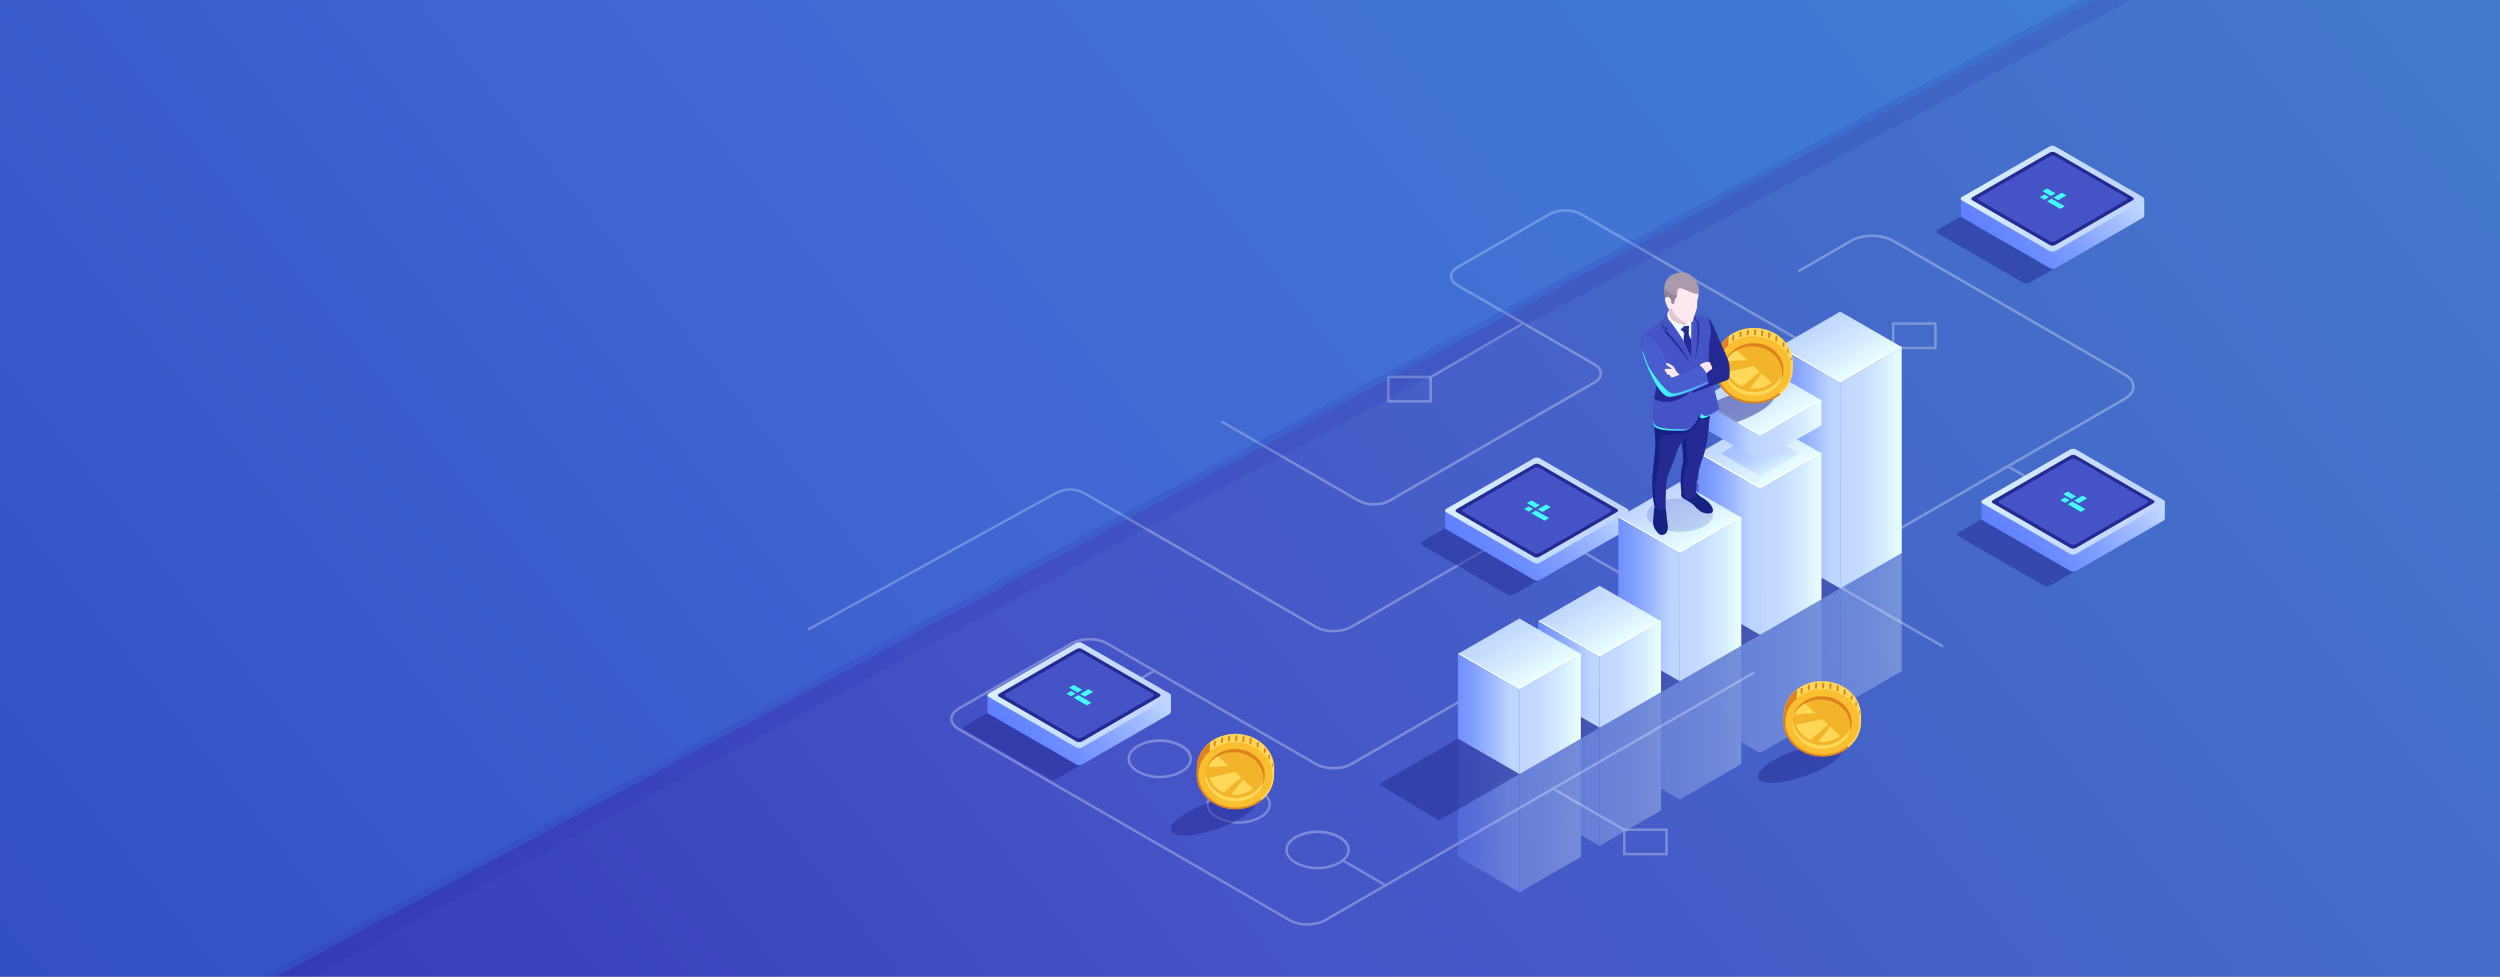 <?xml version="1.0" encoding="utf-8"?>
<!-- Generator: Adobe Illustrator 21.0.0, SVG Export Plug-In . SVG Version: 6.00 Build 0)  -->
<svg version="1.1" id="Слой_1" xmlns="http://www.w3.org/2000/svg" xmlns:xlink="http://www.w3.org/1999/xlink" x="0px" y="0px"
	 viewBox="0 0 1920 750" style="enable-background:new 0 0 1920 750;" xml:space="preserve">
<rect x="0" y="0" width="1920" height="750" fill="#333333" stroke="none"/>
<style type="text/css">
	.st0{clip-path:url(#SVGID_2_);}
	.st1{fill:url(#SVGID_3_);}
	.st2{opacity:0.3;}
	.st3{fill:#FFFFFF;}
	.st4{opacity:0.2;fill:#33ADFF;}
	.st5{opacity:0.13;fill:url(#SVGID_4_);}
	.st6{opacity:0.5;fill:#242993;}
	.st7{fill:url(#SVGID_5_);}
	.st8{fill:url(#SVGID_6_);}
	.st9{fill:#242993;}
	.st10{fill:#4553C7;}
	.st11{fill:#42FFFF;}
	.st12{fill:url(#SVGID_7_);}
	.st13{fill:url(#SVGID_8_);}
	.st14{fill:url(#SVGID_9_);}
	.st15{fill:url(#SVGID_10_);}
	.st16{fill:url(#SVGID_11_);}
	.st17{fill:url(#SVGID_12_);}
	.st18{fill:url(#SVGID_13_);}
	.st19{fill:url(#SVGID_14_);}
	.st20{fill:url(#SVGID_15_);}
	.st21{fill:url(#SVGID_16_);}
	.st22{fill:url(#SVGID_17_);}
	.st23{fill:url(#SVGID_18_);}
	.st24{fill:url(#SVGID_19_);}
	.st25{fill:url(#SVGID_20_);}
	.st26{fill:url(#SVGID_21_);}
	.st27{fill:url(#SVGID_22_);}
	.st28{fill:url(#SVGID_23_);}
	.st29{fill:url(#SVGID_24_);}
	.st30{fill:url(#SVGID_25_);}
	.st31{fill:url(#SVGID_26_);}
	.st32{fill:url(#SVGID_27_);}
	.st33{fill:url(#SVGID_28_);}
	.st34{fill:url(#SVGID_29_);}
	.st35{fill:url(#SVGID_30_);}
	.st36{fill:url(#SVGID_31_);}
	.st37{opacity:0.3;fill:url(#SVGID_32_);}
	.st38{fill:url(#SVGID_33_);}
	.st39{fill:url(#SVGID_34_);}
	.st40{fill:url(#SVGID_35_);}
	.st41{fill:url(#SVGID_36_);}
	.st42{fill:url(#SVGID_37_);}
	.st43{fill:url(#SVGID_38_);}
	.st44{opacity:0.2;fill:#3045BC;}
	.st45{fill:url(#SVGID_39_);}
	.st46{fill:url(#SVGID_40_);}
	.st47{fill:url(#SVGID_41_);}
	.st48{fill:url(#SVGID_42_);}
	.st49{fill:url(#SVGID_43_);}
	.st50{fill:url(#SVGID_44_);}
	.st51{fill:url(#SVGID_45_);}
	.st52{fill:url(#SVGID_46_);}
	.st53{fill:#DD821F;}
	.st54{fill:#FFD85A;}
	.st55{fill:#F9BF30;}
	.st56{fill:#F2B42A;}
	.st57{fill:#162184;}
	.st58{fill:url(#SVGID_47_);}
	.st59{fill:url(#SVGID_48_);}
	.st60{fill:#F0FFFF;}
	.st61{fill:#FCE8EE;}
	.st62{fill:#485DCE;}
	.st63{fill:#AA9AAC;}
	.st64{fill:#C4E3FF;}
	.st65{fill:#E2C8CF;}
	.st66{fill:url(#SVGID_49_);}
	.st67{fill:#938496;}
</style>
<g>
	<defs>
		<rect id="SVGID_1_" x="-15.5" y="-18.5" width="1952" height="790.5"/>
	</defs>
	<clipPath id="SVGID_2_">
		<use xlink:href="#SVGID_1_"  style="overflow:visible;"/>
	</clipPath>
	<g class="st0">
		<linearGradient id="SVGID_3_" gradientUnits="userSpaceOnUse" x1="1941.67" y1="-273.923" x2="-387.96" y2="1594.179">
			<stop  offset="0" style="stop-color:#4482CC"/>
			<stop  offset="3.720858e-02" style="stop-color:#447ECC"/>
			<stop  offset="0.468" style="stop-color:#4553C7"/>
			<stop  offset="0.596" style="stop-color:#3B44BC"/>
			<stop  offset="0.844" style="stop-color:#2B2DAB"/>
			<stop  offset="1" style="stop-color:#2525A5"/>
		</linearGradient>
		<rect x="-54.5" y="-172.3" class="st1" width="2282.4" height="1168"/>
		<g class="st2">
			<path class="st3" d="M1491.7,497.2c-0.2,0-0.3,0-0.5-0.1L1300,386.7c-3.5-2-5.4-4.8-5.4-7.8c0-3,1.9-5.8,5.4-7.8l124.5-71.9
				c2.9-1.7,4.5-3.8,4.5-6.1c0-2.3-1.6-4.4-4.5-6.1l-210.9-121.7c-6.4-3.7-16.7-3.7-23,0l-70.7,40.8c-2.9,1.7-4.5,3.8-4.5,6.1
				c0,2.3,1.6,4.4,4.5,6.1L1225,279c3.5,2,5.4,4.8,5.4,7.8c0,3-1.9,5.8-5.4,7.8l-157.2,90.7c-6.9,4-18.1,4-25,0l-104.4-60.3
				c-0.5-0.3-0.6-0.9-0.4-1.3c0.3-0.5,0.9-0.6,1.3-0.4l104.4,60.3c6.4,3.7,16.7,3.7,23,0l157.2-90.7c2.9-1.7,4.5-3.8,4.5-6.1
				c0-2.3-1.6-4.4-4.5-6.1L1118.9,220c-3.5-2-5.4-4.8-5.4-7.8c0-3,1.9-5.8,5.4-7.8l70.7-40.8c6.9-4,18.1-4,25,0l210.9,121.7
				c3.5,2,5.4,4.8,5.4,7.8c0,3-1.9,5.8-5.4,7.8l-124.5,71.9c-2.9,1.7-4.5,3.8-4.5,6.1c0,2.3,1.6,4.4,4.5,6.1l191.2,110.4
				c0.5,0.3,0.6,0.9,0.4,1.3C1492.3,497,1492,497.2,1491.7,497.2z"/>
			<path class="st3" d="M1446.1,414.4c-0.3,0-0.7-0.2-0.8-0.5c-0.3-0.5-0.1-1.1,0.4-1.3l185.6-107.2c4-2.3,6.2-5.3,6.2-8.4
				c0-3.2-2.2-6.2-6.2-8.4l-178-102.8c-8.6-5-22.6-5-31.2,0l-39.8,23c-0.5,0.3-1.1,0.1-1.3-0.4c-0.3-0.5-0.1-1.1,0.4-1.3l39.8-23
				c9.1-5.3,24-5.3,33.2,0l178,102.8c4.6,2.7,7.1,6.3,7.1,10.1c0,3.9-2.5,7.5-7.1,10.1l-185.6,107.2
				C1446.4,414.4,1446.3,414.4,1446.1,414.4z"/>
			<path class="st3" d="M1004.1,710.9c-5.1,0-10.2-1.1-14.1-3.4L735.8,560.8c-3.9-2.3-6.1-5.4-6.1-8.7s2.2-6.4,6.1-8.7l86.7-50.1
				c7.8-4.5,20.4-4.5,28.2,0l160.4,92.6c7.2,4.2,19,4.2,26.2,0l216.4-125c3.3-1.9,5.1-4.4,5.1-7s-1.8-5.1-5.1-7l-64-36.9
				c-7.2-4.2-19-4.2-26.2,0l-125.3,72.3c-7.8,4.5-20.4,4.5-28.2,0L832.5,379.8c-6.5-3.8-14.7-3.8-21.3-0.2L621.9,483.9
				c-0.5,0.3-1.1,0.1-1.3-0.4c-0.3-0.5-0.1-1.1,0.4-1.3l189.3-104.3c7.2-4,16.1-3.9,23.2,0.2l177.6,102.5c7.2,4.2,19,4.2,26.2,0
				l125.3-72.3c7.8-4.5,20.4-4.5,28.2,0l64,36.9c3.9,2.3,6.1,5.4,6.1,8.7s-2.2,6.4-6.1,8.7l-216.4,125c-7.8,4.5-20.4,4.5-28.2,0
				L849.7,495c-7.2-4.2-19-4.2-26.2,0l-86.7,50.1c-3.3,1.9-5.1,4.4-5.1,7s1.8,5.1,5.1,7L991,705.9c7.2,4.2,19,4.2,26.2,0l329.1-190
				c0.5-0.3,1.1-0.1,1.3,0.4c0.3,0.5,0.1,1.1-0.4,1.3l-329.1,190C1014.3,709.8,1009.2,710.9,1004.1,710.9z"/>
			<path class="st3" d="M1247.4,638.2c-0.2,0-0.3,0-0.5-0.1l-54.7-31.6c-0.5-0.3-0.6-0.9-0.4-1.3c0.3-0.5,0.9-0.6,1.3-0.4l54.7,31.6
				c0.5,0.3,0.6,0.9,0.4,1.3C1248.1,638,1247.8,638.2,1247.4,638.2z"/>
			<path class="st3" d="M1097.9,290.9c-0.3,0-0.7-0.2-0.8-0.5c-0.3-0.5-0.1-1.1,0.4-1.3l72-41.6c0.5-0.3,1.1-0.1,1.3,0.4
				c0.3,0.5,0.1,1.1-0.4,1.3l-72,41.6C1098.3,290.9,1098.1,290.9,1097.9,290.9z"/>
			<path class="st3" d="M1636.6,413.6c-0.2,0-0.3,0-0.5-0.1l-94.5-54.5c-0.5-0.3-0.6-0.9-0.4-1.3c0.3-0.5,0.9-0.6,1.3-0.4l94.5,54.5
				c0.5,0.3,0.6,0.9,0.4,1.3C1637.2,413.4,1636.9,413.6,1636.6,413.6z"/>
			<path class="st3" d="M1098.7,309.2h-32.4c-0.5,0-1-0.4-1-1v-18.7c0-0.5,0.4-1,1-1h32.4c0.5,0,1,0.4,1,1l0,18.7
				c0,0.3-0.1,0.5-0.3,0.7C1099.2,309.1,1098.9,309.2,1098.7,309.2z M1067.2,307.3h30.5l0-16.8h-30.5V307.3z"/>
			<path class="st3" d="M1486.4,268.2h-32.4c-0.5,0-1-0.4-1-1v-18.7c0-0.5,0.4-1,1-1h32.4c0.5,0,1,0.4,1,1v18.7
				C1487.4,267.8,1486.9,268.2,1486.4,268.2z M1454.9,266.3h30.5v-16.8h-30.5V266.3z"/>
			<path class="st3" d="M1011.9,667.7c-3.6,0-7.2-0.5-10.7-1.6c-8.8-2.6-14.1-7.6-14.1-13.4c0-5.7,5.3-10.7,14.1-13.4
				c7-2.1,14.4-2.1,21.4,0c8.8,2.6,14.1,7.6,14.1,13.4c0,5.7-5.3,10.7-14.1,13.4C1019.1,667.2,1015.5,667.7,1011.9,667.7z
				 M1011.9,639.8c-3.4,0-6.8,0.5-10.2,1.5c-8,2.4-12.7,6.7-12.7,11.5c0,4.8,4.8,9.1,12.7,11.5c6.6,2,13.7,2,20.3,0
				c8-2.4,12.7-6.7,12.7-11.5c0-4.8-4.8-9.1-12.7-11.5l0,0C1018.7,640.3,1015.3,639.8,1011.9,639.8z"/>
			<path class="st3" d="M951.3,632.7c-3.6,0-7.2-0.5-10.7-1.6c-8.8-2.6-14.1-7.6-14.1-13.4c0-5.7,5.3-10.7,14.1-13.4
				c7-2.1,14.4-2.1,21.4,0l0,0c8.8,2.6,14.1,7.6,14.1,13.4c0,5.7-5.3,10.7-14.1,13.4C958.5,632.2,954.9,632.7,951.3,632.7z
				 M951.3,604.8c-3.4,0-6.8,0.5-10.1,1.5c-8,2.4-12.7,6.7-12.7,11.5s4.8,9.1,12.7,11.5c6.6,2,13.7,2,20.3,0
				c8-2.4,12.7-6.7,12.7-11.5s-4.8-9.1-12.7-11.5l0,0C958.1,605.3,954.7,604.8,951.3,604.8z"/>
			<path class="st3" d="M890.7,597.7c-3.6,0-7.2-0.5-10.7-1.6c-8.8-2.6-14.1-7.6-14.1-13.4c0-5.7,5.3-10.7,14.1-13.4
				c7-2.1,14.4-2.1,21.4,0c8.8,2.6,14.1,7.6,14.1,13.4c0,5.7-5.3,10.7-14.1,13.4C897.9,597.2,894.3,597.7,890.7,597.7z M890.7,569.8
				c-3.4,0-6.8,0.5-10.2,1.5c-8,2.4-12.7,6.7-12.7,11.5s4.8,9.1,12.7,11.5c6.6,2,13.7,2,20.3,0c8-2.4,12.7-6.7,12.7-11.5
				s-4.8-9.1-12.7-11.5l0,0C897.5,570.3,894.1,569.8,890.7,569.8z"/>
			<path class="st3" d="M830.1,562.7c-3.6,0-7.2-0.5-10.7-1.6c-8.8-2.6-14.1-7.6-14.1-13.4c0-5.7,5.3-10.7,14.1-13.4
				c7-2.1,14.4-2.1,21.4,0c8.8,2.6,14.1,7.6,14.1,13.4c0,5.7-5.3,10.7-14.1,13.4C837.3,562.2,833.7,562.7,830.1,562.7z M830.1,534.8
				c-3.4,0-6.8,0.5-10.2,1.5c-8,2.4-12.7,6.7-12.7,11.5c0,4.8,4.8,9.1,12.7,11.5c6.6,2,13.7,2,20.3,0c8-2.4,12.7-6.7,12.7-11.5
				c0-4.8-4.8-9.1-12.7-11.5l0,0C836.9,535.3,833.5,534.8,830.1,534.8z"/>
			<path class="st3" d="M846.9,539c-0.3,0-0.7-0.2-0.8-0.5c-0.3-0.5-0.1-1.1,0.4-1.3l39.6-22.9c0.5-0.3,1.1-0.1,1.3,0.4
				c0.3,0.5,0.1,1.1-0.4,1.3l-39.6,22.9C847.3,539,847.1,539,846.9,539z"/>
			<path class="st3" d="M1064.2,680.9c-0.2,0-0.3,0-0.5-0.1l-32.9-19.2c-0.5-0.3-0.6-0.9-0.3-1.3c0.3-0.5,0.9-0.6,1.3-0.3l32.9,19.2
				c0.5,0.3,0.6,0.9,0.3,1.3C1064.9,680.7,1064.5,680.9,1064.2,680.9z"/>
			<path class="st3" d="M1279.9,656.9h-32.4c-0.5,0-1-0.4-1-1l0-18.7c0-0.3,0.1-0.5,0.3-0.7c0.2-0.2,0.4-0.3,0.7-0.3h32.4
				c0.5,0,1,0.4,1,1V656C1280.9,656.5,1280.4,656.9,1279.9,656.9z M1248.4,655h30.5v-16.8h-30.5L1248.4,655z"/>
		</g>
		<polygon class="st4" points="-98,916.6 1936.5,-176.3 -98,-172.4 		"/>
		<linearGradient id="SVGID_4_" gradientUnits="userSpaceOnUse" x1="-166.513" y1="382.667" x2="2014.366" y2="382.667">
			<stop  offset="0" style="stop-color:#2525A5"/>
			<stop  offset="1" style="stop-color:#2525A5"/>
		</linearGradient>
		<polygon class="st5" points="-166.5,968.3 2014.4,-202.9 1975.2,-202.9 -166.5,947.6 		"/>
		<g>
			<path class="st6" d="M1553.8,217.1l-65.4-37.8c-1.4-0.8-1.2-2.3,0.4-3.2L1508,165l70.6,40.7l-19.2,11.1
				C1557.7,217.8,1555.2,217.9,1553.8,217.1z"/>
			<g>
				<linearGradient id="SVGID_5_" gradientUnits="userSpaceOnUse" x1="1616.672" y1="127.132" x2="1506.901" y2="215.156">
					<stop  offset="0" style="stop-color:#BCD5FF"/>
					<stop  offset="0.151" style="stop-color:#A3BEFF"/>
					<stop  offset="0.387" style="stop-color:#82A0FF"/>
					<stop  offset="0.612" style="stop-color:#6A8AFF"/>
					<stop  offset="0.822" style="stop-color:#5C7DFF"/>
					<stop  offset="1" style="stop-color:#5778FF"/>
				</linearGradient>
				<path class="st7" d="M1646.8,165.7v-13l-21.2,0l-47.1-27.2c-1.2-0.7-3.2-0.6-4.5,0.2l-46.9,27.1l-21.1,0l0,13.1h0
					c0,0.4,0.3,0.8,0.8,1.1l67.6,39c1.2,0.7,3.2,0.6,4.5-0.2l66.9-38.6C1646.4,166.7,1646.7,166.2,1646.8,165.7z"/>
				
					<linearGradient id="SVGID_6_" gradientUnits="userSpaceOnUse" x1="927.69" y1="241.38" x2="827.906" y2="321.396" gradientTransform="matrix(0.866 0.5 -1 0.577 1075.418 -449.232)">
					<stop  offset="0" style="stop-color:#C0D6FF"/>
					<stop  offset="0.298" style="stop-color:#C5DBFF"/>
					<stop  offset="0.649" style="stop-color:#D3E9FF"/>
					<stop  offset="1" style="stop-color:#E9FFFF"/>
				</linearGradient>
				<path class="st8" d="M1574.2,192.8l-67.6-39c-1.2-0.7-1-1.8,0.3-2.6l66.9-38.6c1.3-0.8,3.4-0.9,4.5-0.2l67.6,39
					c1.2,0.7,1,1.8-0.3,2.6l-66.9,38.6C1577.4,193.4,1575.4,193.5,1574.2,192.8z"/>
				<path class="st9" d="M1574.5,188.3l-59.9-34.6c-1-0.6-0.9-1.6,0.3-2.3l59.3-34.2c1.2-0.7,3-0.8,4-0.2l59.9,34.6
					c1,0.6,0.9,1.6-0.3,2.3l-59.3,34.2C1577.3,188.8,1575.5,188.9,1574.5,188.3z"/>
				<path class="st10" d="M1574.6,185.4l-55-31.8c-0.9-0.5-0.8-1.5,0.3-2.1l54.5-31.5c1.1-0.6,2.7-0.7,3.7-0.2l55,31.8
					c0.9,0.5,0.8,1.5-0.3,2.1l-54.5,31.5C1577.2,185.9,1575.6,185.9,1574.6,185.4z"/>
			</g>
			<g>
				<polygon class="st11" points="1575.1,150.6 1568.6,146.8 1572.2,144.8 1578.6,148.5 				"/>
				<polygon class="st11" points="1587,150 1580.6,153.8 1577.1,151.7 1583.5,148 				"/>
				<polygon class="st11" points="1573.6,151.4 1570.1,153.4 1566.6,151.4 1570.1,149.4 				"/>
				<polygon class="st11" points="1585.8,158.4 1582.2,160.4 1572.1,154.6 1575.6,152.6 				"/>
			</g>
		</g>
		<g>
			<path class="st6" d="M806.3,598.3l-65.4-37.8c-1.4-0.8-1.2-2.3,0.4-3.2l19.2-11.1L831,587l-19.2,11.1
				C810.2,599.1,807.7,599.2,806.3,598.3z"/>
			<g>
				<linearGradient id="SVGID_7_" gradientUnits="userSpaceOnUse" x1="869.158" y1="508.406" x2="759.387" y2="596.43">
					<stop  offset="0" style="stop-color:#BCD5FF"/>
					<stop  offset="0.151" style="stop-color:#A3BEFF"/>
					<stop  offset="0.387" style="stop-color:#82A0FF"/>
					<stop  offset="0.612" style="stop-color:#6A8AFF"/>
					<stop  offset="0.822" style="stop-color:#5C7DFF"/>
					<stop  offset="1" style="stop-color:#5778FF"/>
				</linearGradient>
				<path class="st12" d="M899.3,546.9v-13l-21.2,0l-47.1-27.2c-1.2-0.7-3.2-0.6-4.5,0.2L779.5,534l-21.1,0l0,13.1h0
					c0,0.4,0.3,0.8,0.8,1.1l67.6,39c1.2,0.7,3.2,0.6,4.5-0.2l66.9-38.6C898.9,547.9,899.2,547.4,899.3,546.9z"/>
				
					<linearGradient id="SVGID_8_" gradientUnits="userSpaceOnUse" x1="877.35" y1="945.3" x2="777.566" y2="1025.316" gradientTransform="matrix(0.866 0.5 -1 0.577 1075.418 -449.232)">
					<stop  offset="0" style="stop-color:#C0D6FF"/>
					<stop  offset="0.298" style="stop-color:#C5DBFF"/>
					<stop  offset="0.649" style="stop-color:#D3E9FF"/>
					<stop  offset="1" style="stop-color:#E9FFFF"/>
				</linearGradient>
				<path class="st13" d="M826.7,574.1l-67.6-39c-1.2-0.7-1-1.8,0.3-2.6l66.9-38.6c1.3-0.8,3.4-0.9,4.5-0.2l67.6,39
					c1.2,0.7,1,1.8-0.3,2.6l-66.9,38.6C829.9,574.7,827.9,574.8,826.7,574.1z"/>
				<path class="st9" d="M827,569.6L767.1,535c-1-0.6-0.9-1.6,0.3-2.3l59.3-34.2c1.2-0.7,3-0.8,4-0.2l59.9,34.6
					c1,0.6,0.9,1.6-0.3,2.3L831,569.4C829.8,570.1,828,570.1,827,569.6z"/>
				<path class="st10" d="M827.1,566.7l-55-31.8c-0.9-0.5-0.8-1.5,0.3-2.1l54.5-31.5c1.1-0.6,2.7-0.7,3.7-0.2l55,31.8
					c0.9,0.5,0.8,1.5-0.3,2.1l-54.5,31.5C829.7,567.1,828.1,567.2,827.1,566.7z"/>
				<g>
					<polygon class="st11" points="827.6,531.8 821.1,528.1 824.6,526.1 831.1,529.8 					"/>
					<polygon class="st11" points="839.5,531.3 833.1,535 829.6,533 836,529.3 					"/>
					<polygon class="st11" points="826.1,532.7 822.6,534.7 819.1,532.7 822.6,530.7 					"/>
					<polygon class="st11" points="838.2,539.7 834.7,541.7 824.6,535.9 828.1,533.8 					"/>
				</g>
			</g>
		</g>
		<g>
			<path class="st6" d="M1569.6,449.7l-65.4-37.8c-1.4-0.8-1.2-2.3,0.4-3.2l19.2-11.1l70.6,40.7l-19.2,11.1
				C1573.5,450.5,1571.1,450.6,1569.6,449.7z"/>
			<g>
				<linearGradient id="SVGID_9_" gradientUnits="userSpaceOnUse" x1="1632.53" y1="359.815" x2="1522.759" y2="447.838">
					<stop  offset="0" style="stop-color:#BCD5FF"/>
					<stop  offset="0.151" style="stop-color:#A3BEFF"/>
					<stop  offset="0.387" style="stop-color:#82A0FF"/>
					<stop  offset="0.612" style="stop-color:#6A8AFF"/>
					<stop  offset="0.822" style="stop-color:#5C7DFF"/>
					<stop  offset="1" style="stop-color:#5778FF"/>
				</linearGradient>
				<path class="st14" d="M1662.6,398.3v-13l-21.2,0l-47.1-27.2c-1.2-0.7-3.2-0.6-4.5,0.2l-46.9,27.1l-21.1,0l0,13.1h0
					c0,0.4,0.3,0.8,0.8,1.1l67.6,39c1.2,0.7,3.2,0.6,4.5-0.2l66.9-38.6C1662.2,399.3,1662.6,398.8,1662.6,398.3z"/>
				
					<linearGradient id="SVGID_10_" gradientUnits="userSpaceOnUse" x1="1169.521" y1="434.948" x2="1069.737" y2="514.964" gradientTransform="matrix(0.866 0.5 -1 0.577 1075.418 -449.232)">
					<stop  offset="0" style="stop-color:#C0D6FF"/>
					<stop  offset="0.298" style="stop-color:#C5DBFF"/>
					<stop  offset="0.649" style="stop-color:#D3E9FF"/>
					<stop  offset="1" style="stop-color:#E9FFFF"/>
				</linearGradient>
				<path class="st15" d="M1590.1,425.5l-67.6-39c-1.2-0.7-1-1.8,0.3-2.6l66.9-38.6c1.3-0.8,3.4-0.9,4.5-0.2l67.6,39
					c1.2,0.7,1,1.8-0.3,2.6l-66.9,38.6C1593.3,426.1,1591.3,426.2,1590.1,425.5z"/>
				<path class="st9" d="M1590.3,421l-59.9-34.6c-1-0.6-0.9-1.6,0.3-2.3l59.3-34.2c1.2-0.7,3-0.8,4-0.2l59.9,34.6
					c1,0.6,0.9,1.6-0.3,2.3l-59.3,34.2C1593.2,421.5,1591.4,421.6,1590.3,421z"/>
				<path class="st10" d="M1590.5,418.1l-55-31.8c-0.9-0.5-0.8-1.5,0.3-2.1l54.5-31.5c1.1-0.6,2.7-0.7,3.7-0.2l55,31.8
					c0.9,0.5,0.8,1.5-0.3,2.1l-54.5,31.5C1593.1,418.5,1591.4,418.6,1590.5,418.1z"/>
			</g>
			<g>
				<polygon class="st11" points="1590.9,383.2 1584.5,379.5 1588,377.5 1594.4,381.2 				"/>
				<polygon class="st11" points="1602.9,382.7 1596.5,386.4 1592.9,384.4 1599.4,380.7 				"/>
				<polygon class="st11" points="1589.5,384.1 1586,386.1 1582.4,384.1 1586,382.1 				"/>
				<polygon class="st11" points="1601.6,391.1 1598.1,393.1 1588,387.3 1591.5,385.2 				"/>
			</g>
		</g>
		<g>
			<path class="st6" d="M1157.7,456.6l-65.4-37.8c-1.4-0.8-1.2-2.3,0.4-3.2l19.2-11.1l70.6,40.7l-19.2,11.1
				C1161.6,457.3,1159.1,457.4,1157.7,456.6z"/>
			<g>
				<linearGradient id="SVGID_11_" gradientUnits="userSpaceOnUse" x1="1220.586" y1="366.618" x2="1110.816" y2="454.642">
					<stop  offset="0" style="stop-color:#BCD5FF"/>
					<stop  offset="0.151" style="stop-color:#A3BEFF"/>
					<stop  offset="0.387" style="stop-color:#82A0FF"/>
					<stop  offset="0.612" style="stop-color:#6A8AFF"/>
					<stop  offset="0.822" style="stop-color:#5C7DFF"/>
					<stop  offset="1" style="stop-color:#5778FF"/>
				</linearGradient>
				<path class="st16" d="M1250.7,405.2v-13l-21.2,0l-47.1-27.2c-1.2-0.7-3.2-0.6-4.5,0.2l-46.9,27.1l-21.1,0l0,13.1h0
					c0,0.4,0.3,0.8,0.8,1.1l67.6,39c1.2,0.7,3.2,0.6,4.5-0.2l66.9-38.6C1250.3,406.1,1250.6,405.6,1250.7,405.2z"/>
				
					<linearGradient id="SVGID_12_" gradientUnits="userSpaceOnUse" x1="938.475" y1="646.806" x2="838.691" y2="726.821" gradientTransform="matrix(0.866 0.5 -1 0.577 1075.418 -449.232)">
					<stop  offset="0" style="stop-color:#C0D6FF"/>
					<stop  offset="0.298" style="stop-color:#C5DBFF"/>
					<stop  offset="0.649" style="stop-color:#D3E9FF"/>
					<stop  offset="1" style="stop-color:#E9FFFF"/>
				</linearGradient>
				<path class="st17" d="M1178.2,432.3l-67.6-39c-1.2-0.7-1-1.8,0.3-2.6l66.9-38.6c1.3-0.8,3.4-0.9,4.5-0.2l67.6,39
					c1.2,0.7,1,1.8-0.3,2.6l-66.9,38.6C1181.3,432.9,1179.3,433,1178.2,432.3z"/>
				<path class="st9" d="M1178.4,427.8l-59.9-34.6c-1-0.6-0.9-1.6,0.3-2.3l59.3-34.2c1.2-0.7,3-0.8,4-0.2L1242,391
					c1,0.6,0.9,1.6-0.3,2.3l-59.3,34.2C1181.2,428.3,1179.4,428.4,1178.4,427.8z"/>
				<path class="st10" d="M1178.5,424.9l-55-31.8c-0.9-0.5-0.8-1.5,0.3-2.1l54.5-31.5c1.1-0.6,2.7-0.7,3.7-0.2l55,31.8
					c0.9,0.5,0.8,1.5-0.3,2.1l-54.5,31.5C1181.1,425.3,1179.5,425.4,1178.5,424.9z"/>
			</g>
			<g>
				<polygon class="st11" points="1179,390 1172.6,386.3 1176.1,384.3 1182.5,388 				"/>
				<polygon class="st11" points="1190.9,389.5 1184.5,393.2 1181,391.2 1187.4,387.5 				"/>
				<polygon class="st11" points="1177.5,390.9 1174,392.9 1170.5,390.9 1174,388.9 				"/>
				<polygon class="st11" points="1189.7,397.9 1186.2,399.9 1176,394.1 1179.5,392.1 				"/>
			</g>
		</g>
		<g>
			<g>
				<g class="st2">
					<g>
						<g>
							
								<linearGradient id="SVGID_13_" gradientUnits="userSpaceOnUse" x1="1105.537" y1="277.794" x2="1159.726" y2="277.794" gradientTransform="matrix(0.866 0.5 -1 0.577 710.091 -419.403)">
								<stop  offset="0" style="stop-color:#C0D6FF"/>
								<stop  offset="0.498" style="stop-color:#D2E8FF"/>
								<stop  offset="1" style="stop-color:#E9FFFF"/>
							</linearGradient>
							<polygon class="st18" points="1413.3,334.6 1366.1,307.4 1413.3,280.1 1460.5,307.4 							"/>
							<polygon class="st3" points="1413.3,333.5 1367.1,306.8 1366.1,307.4 1413.3,334.6 1460.5,307.4 1459.5,306.8 							"/>
							
								<linearGradient id="SVGID_14_" gradientUnits="userSpaceOnUse" x1="1836.222" y1="582.428" x2="1890.41" y2="582.428" gradientTransform="matrix(0.866 -0.5 0 1.155 -176.876 684.245)">
								<stop  offset="0" style="stop-color:#C0D6FF"/>
								<stop  offset="0.298" style="stop-color:#C5DBFF"/>
								<stop  offset="0.649" style="stop-color:#D3E9FF"/>
								<stop  offset="1" style="stop-color:#E9FFFF"/>
							</linearGradient>
							<polygon class="st19" points="1460.5,515.4 1413.3,542.7 1413.3,334.6 1460.5,307.4 							"/>
							
								<linearGradient id="SVGID_15_" gradientUnits="userSpaceOnUse" x1="1738.244" y1="441.825" x2="1819.647" y2="441.825" gradientTransform="matrix(0.866 0.5 0 1.155 -170.178 -985.755)">
								<stop  offset="0" style="stop-color:#5778FF"/>
								<stop  offset="0.178" style="stop-color:#5C7DFF"/>
								<stop  offset="0.388" style="stop-color:#6A8AFF"/>
								<stop  offset="0.613" style="stop-color:#82A0FF"/>
								<stop  offset="0.849" style="stop-color:#A3BEFF"/>
								<stop  offset="1" style="stop-color:#BCD5FF"/>
							</linearGradient>
							<polygon class="st20" points="1413.3,542.7 1366.1,515.4 1366.1,307.4 1413.3,334.6 							"/>
						</g>
					</g>
					<g>
						<g>
							
								<linearGradient id="SVGID_16_" gradientUnits="userSpaceOnUse" x1="1151.608" y1="379.3" x2="1205.797" y2="379.3" gradientTransform="matrix(0.866 0.5 -1 0.577 710.091 -419.403)">
								<stop  offset="0" style="stop-color:#C0D6FF"/>
								<stop  offset="0.498" style="stop-color:#D2E8FF"/>
								<stop  offset="1" style="stop-color:#E9FFFF"/>
							</linearGradient>
							<polygon class="st21" points="1351.7,416.3 1304.5,389 1351.7,361.8 1398.9,389 							"/>
							<polygon class="st3" points="1351.7,415.2 1305.5,388.5 1304.5,389 1351.7,416.3 1398.9,389 1397.9,388.5 							"/>
							
								<linearGradient id="SVGID_17_" gradientUnits="userSpaceOnUse" x1="1765.08" y1="602.411" x2="1819.267" y2="602.411" gradientTransform="matrix(0.866 -0.5 0 1.155 -176.876 684.245)">
								<stop  offset="0" style="stop-color:#C0D6FF"/>
								<stop  offset="0.298" style="stop-color:#C5DBFF"/>
								<stop  offset="0.649" style="stop-color:#D3E9FF"/>
								<stop  offset="1" style="stop-color:#E9FFFF"/>
							</linearGradient>
							<polygon class="st22" points="1398.9,551.1 1351.7,578.3 1351.7,416.3 1398.9,389 							"/>
							
								<linearGradient id="SVGID_18_" gradientUnits="userSpaceOnUse" x1="1667.102" y1="523.419" x2="1748.504" y2="523.419" gradientTransform="matrix(0.866 0.5 0 1.155 -170.178 -985.755)">
								<stop  offset="0" style="stop-color:#5778FF"/>
								<stop  offset="0.178" style="stop-color:#5C7DFF"/>
								<stop  offset="0.388" style="stop-color:#6A8AFF"/>
								<stop  offset="0.613" style="stop-color:#82A0FF"/>
								<stop  offset="0.849" style="stop-color:#A3BEFF"/>
								<stop  offset="1" style="stop-color:#BCD5FF"/>
							</linearGradient>
							<polygon class="st23" points="1351.7,578.3 1304.5,551.1 1304.5,389 1351.7,416.3 							"/>
						</g>
					</g>
					<g>
						<g>
							
								<linearGradient id="SVGID_19_" gradientUnits="userSpaceOnUse" x1="1165.299" y1="452.766" x2="1219.487" y2="452.766" gradientTransform="matrix(0.866 0.5 -1 0.577 710.091 -419.403)">
								<stop  offset="0" style="stop-color:#C0D6FF"/>
								<stop  offset="0.498" style="stop-color:#D2E8FF"/>
								<stop  offset="1" style="stop-color:#E9FFFF"/>
							</linearGradient>
							<polygon class="st24" points="1290.1,465.5 1242.9,438.3 1290.1,411 1337.3,438.3 							"/>
							<polygon class="st3" points="1290.1,464.4 1243.9,437.7 1242.9,438.3 1290.1,465.5 1337.3,438.3 1336.3,437.7 							"/>
							
								<linearGradient id="SVGID_20_" gradientUnits="userSpaceOnUse" x1="1693.937" y1="608.373" x2="1748.125" y2="608.373" gradientTransform="matrix(0.866 -0.5 0 1.155 -176.876 684.245)">
								<stop  offset="0" style="stop-color:#C0D6FF"/>
								<stop  offset="0.298" style="stop-color:#C5DBFF"/>
								<stop  offset="0.649" style="stop-color:#D3E9FF"/>
								<stop  offset="1" style="stop-color:#E9FFFF"/>
							</linearGradient>
							<polygon class="st25" points="1337.3,586.7 1290.1,614 1290.1,465.5 1337.3,438.3 							"/>
							
								<linearGradient id="SVGID_21_" gradientUnits="userSpaceOnUse" x1="1595.959" y1="590.992" x2="1677.362" y2="590.992" gradientTransform="matrix(0.866 0.5 0 1.155 -170.178 -985.755)">
								<stop  offset="0" style="stop-color:#5778FF"/>
								<stop  offset="0.178" style="stop-color:#5C7DFF"/>
								<stop  offset="0.388" style="stop-color:#6A8AFF"/>
								<stop  offset="0.613" style="stop-color:#82A0FF"/>
								<stop  offset="0.849" style="stop-color:#A3BEFF"/>
								<stop  offset="1" style="stop-color:#BCD5FF"/>
							</linearGradient>
							<polygon class="st26" points="1290.1,614 1242.9,586.7 1242.9,438.3 1290.1,465.5 							"/>
						</g>
					</g>
					<g>
						<g>
							
								<linearGradient id="SVGID_22_" gradientUnits="userSpaceOnUse" x1="1209.416" y1="552.581" x2="1263.604" y2="552.581" gradientTransform="matrix(0.866 0.5 -1 0.577 710.091 -419.403)">
								<stop  offset="0" style="stop-color:#C0D6FF"/>
								<stop  offset="0.498" style="stop-color:#D2E8FF"/>
								<stop  offset="1" style="stop-color:#E9FFFF"/>
							</linearGradient>
							<polygon class="st27" points="1228.5,545.2 1181.3,518 1228.5,490.7 1275.7,518 							"/>
							<polygon class="st3" points="1228.5,544.1 1182.2,517.4 1181.3,518 1228.5,545.2 1275.7,518 1274.7,517.4 							"/>
							
								<linearGradient id="SVGID_23_" gradientUnits="userSpaceOnUse" x1="1622.795" y1="627.51" x2="1676.982" y2="627.51" gradientTransform="matrix(0.866 -0.5 0 1.155 -176.876 684.245)">
								<stop  offset="0" style="stop-color:#C0D6FF"/>
								<stop  offset="0.298" style="stop-color:#C5DBFF"/>
								<stop  offset="0.649" style="stop-color:#D3E9FF"/>
								<stop  offset="1" style="stop-color:#E9FFFF"/>
							</linearGradient>
							<polygon class="st28" points="1275.7,622.4 1228.5,649.6 1228.5,545.2 1275.7,518 							"/>
							
								<linearGradient id="SVGID_24_" gradientUnits="userSpaceOnUse" x1="1524.817" y1="671.74" x2="1606.219" y2="671.74" gradientTransform="matrix(0.866 0.5 0 1.155 -170.178 -985.755)">
								<stop  offset="0" style="stop-color:#5778FF"/>
								<stop  offset="0.178" style="stop-color:#5C7DFF"/>
								<stop  offset="0.388" style="stop-color:#6A8AFF"/>
								<stop  offset="0.613" style="stop-color:#82A0FF"/>
								<stop  offset="0.849" style="stop-color:#A3BEFF"/>
								<stop  offset="1" style="stop-color:#BCD5FF"/>
							</linearGradient>
							<polygon class="st29" points="1228.5,649.6 1181.3,622.4 1181.3,518 1228.5,545.2 							"/>
						</g>
					</g>
					<g>
						<g>
							
								<linearGradient id="SVGID_25_" gradientUnits="userSpaceOnUse" x1="1198.907" y1="605.089" x2="1253.096" y2="605.089" gradientTransform="matrix(0.866 0.5 -1 0.577 710.091 -419.403)">
								<stop  offset="0" style="stop-color:#C0D6FF"/>
								<stop  offset="0.498" style="stop-color:#D2E8FF"/>
								<stop  offset="1" style="stop-color:#E9FFFF"/>
							</linearGradient>
							<polygon class="st30" points="1166.9,570.3 1119.7,543.1 1166.9,515.8 1214,543.1 							"/>
							<polygon class="st3" points="1166.9,569.2 1120.6,542.5 1119.7,543.1 1166.9,570.3 1214,543.1 1213.1,542.5 							"/>
							
								<linearGradient id="SVGID_26_" gradientUnits="userSpaceOnUse" x1="1551.653" y1="622.993" x2="1605.84" y2="622.993" gradientTransform="matrix(0.866 -0.5 0 1.155 -176.876 684.245)">
								<stop  offset="0" style="stop-color:#C0D6FF"/>
								<stop  offset="0.298" style="stop-color:#C5DBFF"/>
								<stop  offset="0.649" style="stop-color:#D3E9FF"/>
								<stop  offset="1" style="stop-color:#E9FFFF"/>
							</linearGradient>
							<polygon class="st31" points="1214.1,658 1166.9,685.3 1166.9,570.3 1214.1,543.1 							"/>
							
								<linearGradient id="SVGID_27_" gradientUnits="userSpaceOnUse" x1="1453.674" y1="728.835" x2="1535.077" y2="728.835" gradientTransform="matrix(0.866 0.5 0 1.155 -170.178 -985.755)">
								<stop  offset="0" style="stop-color:#5778FF"/>
								<stop  offset="0.178" style="stop-color:#5C7DFF"/>
								<stop  offset="0.388" style="stop-color:#6A8AFF"/>
								<stop  offset="0.613" style="stop-color:#82A0FF"/>
								<stop  offset="0.849" style="stop-color:#A3BEFF"/>
								<stop  offset="1" style="stop-color:#BCD5FF"/>
							</linearGradient>
							<polygon class="st32" points="1166.9,685.3 1119.7,658 1119.7,543.1 1166.9,570.3 							"/>
						</g>
					</g>
				</g>
				<polygon class="st6" points="1214.1,567.3 1413.3,451.9 1398.9,424.7 1204.9,545.9 				"/>
				<g>
					<g>
						<g>
							
								<linearGradient id="SVGID_28_" gradientUnits="userSpaceOnUse" x1="1064.685" y1="242.416" x2="1118.874" y2="242.416" gradientTransform="matrix(0.866 0.5 -1 0.577 710.091 -419.403)">
								<stop  offset="0" style="stop-color:#C0D6FF"/>
								<stop  offset="0.498" style="stop-color:#D2E8FF"/>
								<stop  offset="1" style="stop-color:#E9FFFF"/>
							</linearGradient>
							<polygon class="st33" points="1413.3,293.8 1366.1,266.5 1413.3,239.3 1460.5,266.5 							"/>
							<polygon class="st3" points="1413.3,292.7 1367.1,266 1366.1,266.5 1413.3,293.8 1460.5,266.5 1459.5,266 							"/>
							
								<linearGradient id="SVGID_29_" gradientUnits="userSpaceOnUse" x1="1836.222" y1="525.442" x2="1890.41" y2="525.442" gradientTransform="matrix(0.866 -0.5 0 1.155 -176.876 684.245)">
								<stop  offset="0" style="stop-color:#C0D6FF"/>
								<stop  offset="0.298" style="stop-color:#C5DBFF"/>
								<stop  offset="0.649" style="stop-color:#D3E9FF"/>
								<stop  offset="1" style="stop-color:#E9FFFF"/>
							</linearGradient>
							<polygon class="st34" points="1460.5,424.7 1413.3,451.9 1413.3,293.8 1460.5,266.5 							"/>
							
								<linearGradient id="SVGID_30_" gradientUnits="userSpaceOnUse" x1="1738.244" y1="384.838" x2="1819.647" y2="384.838" gradientTransform="matrix(0.866 0.5 0 1.155 -170.178 -985.755)">
								<stop  offset="0" style="stop-color:#5778FF"/>
								<stop  offset="0.178" style="stop-color:#5C7DFF"/>
								<stop  offset="0.388" style="stop-color:#6A8AFF"/>
								<stop  offset="0.613" style="stop-color:#82A0FF"/>
								<stop  offset="0.849" style="stop-color:#A3BEFF"/>
								<stop  offset="1" style="stop-color:#BCD5FF"/>
							</linearGradient>
							<polygon class="st35" points="1413.3,451.9 1366.1,424.7 1366.1,266.5 1413.3,293.8 							"/>
						</g>
					</g>
					<g>
						<g>
							
								<linearGradient id="SVGID_31_" gradientUnits="userSpaceOnUse" x1="1110.755" y1="343.923" x2="1164.944" y2="343.923" gradientTransform="matrix(0.866 0.5 -1 0.577 710.091 -419.403)">
								<stop  offset="0" style="stop-color:#C0D6FF"/>
								<stop  offset="0.498" style="stop-color:#D2E8FF"/>
								<stop  offset="1" style="stop-color:#E9FFFF"/>
							</linearGradient>
							<polygon class="st36" points="1351.7,375.4 1304.5,348.2 1351.7,320.9 1398.9,348.2 							"/>
							
								<linearGradient id="SVGID_32_" gradientUnits="userSpaceOnUse" x1="1120.658" y1="343.922" x2="1155.154" y2="343.922" gradientTransform="matrix(0.866 0.5 -1 0.577 710.091 -419.403)">
								<stop  offset="0" style="stop-color:#5778FF"/>
								<stop  offset="0.178" style="stop-color:#5C7DFF"/>
								<stop  offset="0.388" style="stop-color:#6A8AFF"/>
								<stop  offset="0.613" style="stop-color:#82A0FF"/>
								<stop  offset="0.849" style="stop-color:#A3BEFF"/>
								<stop  offset="1" style="stop-color:#BCD5FF"/>
							</linearGradient>
							<polygon class="st37" points="1351.7,365.5 1321.6,348.2 1351.7,330.8 1381.7,348.2 							"/>
							<polygon class="st3" points="1351.7,374.3 1305.5,347.6 1304.5,348.2 1351.7,375.4 1398.9,348.2 1397.9,347.6 							"/>
							
								<linearGradient id="SVGID_33_" gradientUnits="userSpaceOnUse" x1="1765.079" y1="545.425" x2="1819.266" y2="545.425" gradientTransform="matrix(0.866 -0.5 0 1.155 -176.876 684.245)">
								<stop  offset="0" style="stop-color:#C0D6FF"/>
								<stop  offset="0.298" style="stop-color:#C5DBFF"/>
								<stop  offset="0.649" style="stop-color:#D3E9FF"/>
								<stop  offset="1" style="stop-color:#E9FFFF"/>
							</linearGradient>
							<polygon class="st38" points="1398.9,460.3 1351.7,487.6 1351.7,375.4 1398.9,348.2 							"/>
							
								<linearGradient id="SVGID_34_" gradientUnits="userSpaceOnUse" x1="1667.101" y1="466.433" x2="1748.503" y2="466.433" gradientTransform="matrix(0.866 0.5 0 1.155 -170.178 -985.755)">
								<stop  offset="0" style="stop-color:#5778FF"/>
								<stop  offset="0.178" style="stop-color:#5C7DFF"/>
								<stop  offset="0.388" style="stop-color:#6A8AFF"/>
								<stop  offset="0.613" style="stop-color:#82A0FF"/>
								<stop  offset="0.849" style="stop-color:#A3BEFF"/>
								<stop  offset="1" style="stop-color:#BCD5FF"/>
							</linearGradient>
							<polygon class="st39" points="1351.7,487.6 1304.5,460.3 1304.5,348.2 1351.7,375.4 							"/>
						</g>
					</g>
					<g>
						<g>
							
								<linearGradient id="SVGID_35_" gradientUnits="userSpaceOnUse" x1="1069.965" y1="308.598" x2="1124.154" y2="308.598" gradientTransform="matrix(0.866 0.5 -1 0.577 710.091 -419.403)">
								<stop  offset="0" style="stop-color:#C0D6FF"/>
								<stop  offset="0.498" style="stop-color:#D2E8FF"/>
								<stop  offset="1" style="stop-color:#E9FFFF"/>
							</linearGradient>
							<polygon class="st40" points="1351.7,334.6 1304.5,307.4 1351.7,280.1 1398.9,307.4 							"/>
							<polygon class="st3" points="1351.7,333.5 1305.5,306.8 1304.5,307.4 1351.7,334.6 1398.9,307.4 1397.9,306.8 							"/>
							
								<linearGradient id="SVGID_36_" gradientUnits="userSpaceOnUse" x1="1765.08" y1="469.872" x2="1819.267" y2="469.872" gradientTransform="matrix(0.866 -0.5 0 1.155 -176.876 684.245)">
								<stop  offset="0" style="stop-color:#C0D6FF"/>
								<stop  offset="0.298" style="stop-color:#C5DBFF"/>
								<stop  offset="0.649" style="stop-color:#D3E9FF"/>
								<stop  offset="1" style="stop-color:#E9FFFF"/>
							</linearGradient>
							<polygon class="st41" points="1398.9,326.6 1351.7,353.9 1351.7,334.6 1398.9,307.4 							"/>
							
								<linearGradient id="SVGID_37_" gradientUnits="userSpaceOnUse" x1="1667.102" y1="390.88" x2="1748.504" y2="390.88" gradientTransform="matrix(0.866 0.5 0 1.155 -170.178 -985.755)">
								<stop  offset="0" style="stop-color:#5778FF"/>
								<stop  offset="0.178" style="stop-color:#5C7DFF"/>
								<stop  offset="0.388" style="stop-color:#6A8AFF"/>
								<stop  offset="0.613" style="stop-color:#82A0FF"/>
								<stop  offset="0.849" style="stop-color:#A3BEFF"/>
								<stop  offset="1" style="stop-color:#BCD5FF"/>
							</linearGradient>
							<polygon class="st42" points="1351.7,353.9 1304.5,326.6 1304.5,307.4 1351.7,334.6 							"/>
						</g>
					</g>
					<g>
						<g>
							
								<linearGradient id="SVGID_38_" gradientUnits="userSpaceOnUse" x1="1124.446" y1="417.387" x2="1178.635" y2="417.387" gradientTransform="matrix(0.866 0.5 -1 0.577 710.091 -419.403)">
								<stop  offset="0" style="stop-color:#C0D6FF"/>
								<stop  offset="0.498" style="stop-color:#D2E8FF"/>
								<stop  offset="1" style="stop-color:#E9FFFF"/>
							</linearGradient>
							<polygon class="st43" points="1290.1,424.7 1242.9,397.4 1290.1,370.2 1337.3,397.4 							"/>
							<path class="st44" d="M1290.1,408.4L1290.1,408.4c-19.5,0-31.7-10.8-21.9-19.3l0,0c4.5-4,12.9-6.4,22-6.4h0
								c19.5,0,31.7,10.8,21.9,19.3v0C1307.5,405.9,1299.1,408.4,1290.1,408.4z"/>
							<polygon class="st3" points="1290.1,423.6 1243.9,396.9 1242.9,397.4 1290.1,424.7 1337.3,397.4 1336.3,396.9 							"/>
							
								<linearGradient id="SVGID_39_" gradientUnits="userSpaceOnUse" x1="1693.937" y1="551.387" x2="1748.125" y2="551.387" gradientTransform="matrix(0.866 -0.5 0 1.155 -176.876 684.245)">
								<stop  offset="0" style="stop-color:#C0D6FF"/>
								<stop  offset="0.298" style="stop-color:#C5DBFF"/>
								<stop  offset="0.649" style="stop-color:#D3E9FF"/>
								<stop  offset="1" style="stop-color:#E9FFFF"/>
							</linearGradient>
							<polygon class="st45" points="1337.3,496 1290.1,523.2 1290.1,424.7 1337.3,397.4 							"/>
							
								<linearGradient id="SVGID_40_" gradientUnits="userSpaceOnUse" x1="1595.959" y1="534.006" x2="1677.362" y2="534.006" gradientTransform="matrix(0.866 0.5 0 1.155 -170.178 -985.755)">
								<stop  offset="0" style="stop-color:#5778FF"/>
								<stop  offset="0.178" style="stop-color:#5C7DFF"/>
								<stop  offset="0.388" style="stop-color:#6A8AFF"/>
								<stop  offset="0.613" style="stop-color:#82A0FF"/>
								<stop  offset="0.849" style="stop-color:#A3BEFF"/>
								<stop  offset="1" style="stop-color:#BCD5FF"/>
							</linearGradient>
							<polygon class="st46" points="1290.1,523.2 1242.9,496 1242.9,397.4 1290.1,424.7 							"/>
						</g>
					</g>
					<g>
						<g>
							
								<linearGradient id="SVGID_41_" gradientUnits="userSpaceOnUse" x1="1168.563" y1="517.202" x2="1222.752" y2="517.202" gradientTransform="matrix(0.866 0.5 -1 0.577 710.091 -419.403)">
								<stop  offset="0" style="stop-color:#C0D6FF"/>
								<stop  offset="0.498" style="stop-color:#D2E8FF"/>
								<stop  offset="1" style="stop-color:#E9FFFF"/>
							</linearGradient>
							<polygon class="st47" points="1228.5,504.4 1181.3,477.1 1228.5,449.9 1275.7,477.1 							"/>
							<polygon class="st3" points="1228.5,503.3 1182.2,476.6 1181.3,477.1 1228.5,504.4 1275.7,477.1 1274.7,476.6 							"/>
							
								<linearGradient id="SVGID_42_" gradientUnits="userSpaceOnUse" x1="1622.795" y1="570.524" x2="1676.982" y2="570.524" gradientTransform="matrix(0.866 -0.5 0 1.155 -176.876 684.245)">
								<stop  offset="0" style="stop-color:#C0D6FF"/>
								<stop  offset="0.298" style="stop-color:#C5DBFF"/>
								<stop  offset="0.649" style="stop-color:#D3E9FF"/>
								<stop  offset="1" style="stop-color:#E9FFFF"/>
							</linearGradient>
							<polygon class="st48" points="1275.7,531.6 1228.5,558.9 1228.5,504.4 1275.7,477.1 							"/>
							
								<linearGradient id="SVGID_43_" gradientUnits="userSpaceOnUse" x1="1524.817" y1="614.754" x2="1606.219" y2="614.754" gradientTransform="matrix(0.866 0.5 0 1.155 -170.178 -985.755)">
								<stop  offset="0" style="stop-color:#5778FF"/>
								<stop  offset="0.178" style="stop-color:#5C7DFF"/>
								<stop  offset="0.388" style="stop-color:#6A8AFF"/>
								<stop  offset="0.613" style="stop-color:#82A0FF"/>
								<stop  offset="0.849" style="stop-color:#A3BEFF"/>
								<stop  offset="1" style="stop-color:#BCD5FF"/>
							</linearGradient>
							<polygon class="st49" points="1228.5,558.9 1181.3,531.6 1181.3,477.1 1228.5,504.4 							"/>
						</g>
					</g>
					<g>
						<g>
							
								<linearGradient id="SVGID_44_" gradientUnits="userSpaceOnUse" x1="1158.054" y1="569.711" x2="1212.243" y2="569.711" gradientTransform="matrix(0.866 0.5 -1 0.577 710.091 -419.403)">
								<stop  offset="0" style="stop-color:#C0D6FF"/>
								<stop  offset="0.498" style="stop-color:#D2E8FF"/>
								<stop  offset="1" style="stop-color:#E9FFFF"/>
							</linearGradient>
							<polygon class="st50" points="1166.9,529.4 1119.7,502.2 1166.9,475 1214,502.2 							"/>
							<polygon class="st3" points="1166.9,528.3 1120.6,501.6 1119.7,502.2 1166.9,529.4 1214,502.2 1213.1,501.6 							"/>
							
								<linearGradient id="SVGID_45_" gradientUnits="userSpaceOnUse" x1="1551.653" y1="566.007" x2="1605.84" y2="566.007" gradientTransform="matrix(0.866 -0.5 0 1.155 -176.876 684.245)">
								<stop  offset="0" style="stop-color:#C0D6FF"/>
								<stop  offset="0.298" style="stop-color:#C5DBFF"/>
								<stop  offset="0.649" style="stop-color:#D3E9FF"/>
								<stop  offset="1" style="stop-color:#E9FFFF"/>
							</linearGradient>
							<polygon class="st51" points="1214.1,567.3 1166.9,594.5 1166.9,529.4 1214.1,502.2 							"/>
							
								<linearGradient id="SVGID_46_" gradientUnits="userSpaceOnUse" x1="1453.674" y1="671.848" x2="1535.077" y2="671.848" gradientTransform="matrix(0.866 0.5 0 1.155 -170.178 -985.755)">
								<stop  offset="0" style="stop-color:#5778FF"/>
								<stop  offset="0.178" style="stop-color:#5C7DFF"/>
								<stop  offset="0.388" style="stop-color:#6A8AFF"/>
								<stop  offset="0.613" style="stop-color:#82A0FF"/>
								<stop  offset="0.849" style="stop-color:#A3BEFF"/>
								<stop  offset="1" style="stop-color:#BCD5FF"/>
							</linearGradient>
							<polygon class="st52" points="1166.9,594.5 1119.7,567.3 1119.7,502.2 1166.9,529.4 							"/>
						</g>
					</g>
				</g>
			</g>
			<g>
				<path class="st6" d="M1311.2,311.3l22.5,13c17.9-6.3,30.9-15.8,28.9-21.3c-1.9-5.5-18-4.9-36,1.4
					C1321,306.4,1315.7,308.8,1311.2,311.3z"/>
				<g>
					<g>
						<g>
							<polygon class="st53" points="1317.3,283 1317.5,277.3 1318.9,274 1319.7,276.7 							"/>
						</g>
						<g>
							<path class="st54" d="M1376.7,284l0.2-5.6c0,0-4.7,4.7-4.7,4.8C1372.2,283.4,1376.7,284,1376.7,284z"/>
						</g>
						<g>
							<g>
								<path class="st54" d="M1346.6,300.5c-16.4-0.4-29.4-8.7-29.1-23.2c0.3-14.5,13.9-25.9,30.3-25.5
									c16.4,0.4,29.4,12.5,29.1,26.9C1376.6,293.2,1363,300.9,1346.6,300.5z"/>
							</g>
							<g>
								
									<ellipse transform="matrix(2.393973e-02 -1 1 2.393973e-02 1031.172 1623.52)" class="st54" cx="1347" cy="283.7" rx="26.2" ry="29.7"/>
							</g>
							<g>
								<path class="st53" d="M1326.3,264.8c-5.4,4.6-8.8,11-9,18.2c-0.3,14.5,12.7,26.5,29.1,26.9c8.1,0.2,15.5-2.5,21-7
									L1326.3,264.8z"/>
							</g>
							<g>
								
									<ellipse transform="matrix(2.394011e-02 -1 1 2.394011e-02 1031.172 1623.52)" class="st55" cx="1347" cy="283.7" rx="25.1" ry="28.4"/>
							</g>
							<g>
								
									<ellipse transform="matrix(2.393888e-02 -1 1 2.393888e-02 1031.173 1623.521)" class="st56" cx="1347" cy="283.7" rx="20.1" ry="22.8"/>
							</g>
							<g>
								<path class="st54" d="M1369.8,284.2c0-0.5,0-0.9,0-1.4c-1,10.4-11.1,18.5-23.2,18.2c-12.1-0.3-21.7-8.8-22.3-19.3
									c0,0.5-0.1,0.9-0.1,1.4c-0.3,11.1,9.7,20.4,22.3,20.7C1359.1,304.1,1369.5,295.3,1369.8,284.2z"/>
							</g>
							<g>
								<g>
									<path class="st54" d="M1351.4,285.4l-4.7-4.3c-4.5,1-12.9,2.9-19.6,4.5c1.7,5,5.7,9.1,11,11.3L1351.4,285.4z"/>
								</g>
								<g>
									<path class="st54" d="M1344,298.4c0.7,0.1,1.5,0.1,2.3,0.2c5.5,0.1,10.5-1.7,14.3-4.7l-7.6-7.1L1344,298.4z"/>
								</g>
								<g>
									<path class="st54" d="M1341.7,276.4l-8.8-8.2c-3,2.6-5.6,5.4-6.3,9.2L1341.7,276.4z"/>
								</g>
							</g>
							<g>
								<path class="st53" d="M1346.3,266c12.6,0.3,22.6,9.5,22.3,20.7c-0.1,2.3-0.5,4.4-1.4,6.4c1.6-2.6,2.5-5.6,2.5-8.8
									c0.3-11.1-9.7-20.4-22.3-20.7c-10-0.2-18.7,5.3-21.9,13.2C1329.5,270.2,1337.3,265.8,1346.3,266z"/>
							</g>
						</g>
						<g>
							<path class="st53" d="M1317.5,277.3c-0.1,2.2-0.3,3.7,0.3,5.7c0.7-2.1,2.1-8.5,2.1-8.5l2.3-5.1l1.9-1.6l3.2-2.3l0.3-7.3
								C1321.5,263,1317.7,269.7,1317.5,277.3z"/>
						</g>
					</g>
					<g>
						<g>
							<path class="st53" d="M1375,276.6l0.1-1.5c0-0.2,0.2-0.4,0.4-0.4l0.1,0c0.2,0,0.4,0.2,0.4,0.4l-0.1,1.5
								c0,0.2-0.2,0.4-0.4,0.4l-0.1,0C1375.2,277,1375,276.8,1375,276.6z"/>
						</g>
						<g>
							<path class="st53" d="M1372.4,270.8l0.2-2.7c0-0.2,0.2-0.4,0.4-0.4l0.3,0c0.2,0,0.4,0.2,0.4,0.5l-0.2,2.7
								c0,0.2-0.2,0.4-0.4,0.4l-0.3,0C1372.6,271.3,1372.4,271.1,1372.4,270.8z"/>
						</g>
						<g>
							<path class="st53" d="M1368.8,265.9l0.2-2.6c0-0.3,0.2-0.5,0.5-0.5l0.5,0c0.3,0,0.5,0.2,0.5,0.5l-0.2,2.6
								c0,0.3-0.2,0.5-0.5,0.5l-0.5,0C1369,266.4,1368.8,266.1,1368.8,265.9z"/>
						</g>
						<g>
							<path class="st53" d="M1363.4,261.8l0.2-3.2c0-0.3,0.2-0.5,0.5-0.5l0.5,0c0.3,0,0.5,0.2,0.5,0.5l-0.2,3.2
								c0,0.3-0.2,0.5-0.5,0.5l-0.5,0C1363.6,262.3,1363.4,262.1,1363.4,261.8z"/>
						</g>
						<g>
							<path class="st53" d="M1357.9,259.2l0.2-3.6c0-0.3,0.2-0.5,0.5-0.5l0.5,0c0.3,0,0.5,0.2,0.5,0.5l-0.2,3.6
								c0,0.3-0.2,0.5-0.5,0.5l-0.5,0C1358.1,259.7,1357.9,259.5,1357.9,259.2z"/>
						</g>
						<g>
							<path class="st53" d="M1352.5,257.6l0.2-3.5c0-0.3,0.2-0.5,0.5-0.5l0.5,0c0.3,0,0.5,0.2,0.5,0.5l-0.2,3.5
								c0,0.3-0.2,0.5-0.5,0.5l-0.5,0C1352.7,258.1,1352.5,257.9,1352.5,257.6z"/>
						</g>
						<g>
							<path class="st53" d="M1347,257l0.2-3.5c0-0.3,0.2-0.5,0.5-0.5l0.5,0c0.3,0,0.5,0.2,0.5,0.5l-0.2,3.5c0,0.3-0.2,0.5-0.5,0.5
								l-0.5,0C1347.2,257.5,1347,257.3,1347,257z"/>
						</g>
						<g>
							<path class="st53" d="M1341.4,257.1l0.2-3.3c0-0.3,0.2-0.5,0.5-0.5l0.5,0c0.3,0,0.5,0.2,0.5,0.5l-0.2,3.3
								c0,0.3-0.2,0.5-0.5,0.5l-0.5,0C1341.6,257.6,1341.4,257.4,1341.4,257.1z"/>
						</g>
						<g>
							<path class="st53" d="M1335.9,258.3l0.2-3.2c0-0.3,0.2-0.5,0.5-0.5l0.5,0c0.3,0,0.5,0.2,0.5,0.5l-0.2,3.2
								c0,0.3-0.2,0.5-0.5,0.5l-0.5,0C1336.1,258.9,1335.9,258.6,1335.9,258.3z"/>
						</g>
						<g>
							<path class="st53" d="M1330.3,261.1l0.2-3.5c0-0.3,0.2-0.5,0.5-0.5l0.5,0c0.3,0,0.5,0.2,0.5,0.5l-0.2,3.5
								c0,0.3-0.2,0.5-0.5,0.5l-0.5,0C1330.5,261.6,1330.3,261.3,1330.3,261.1z"/>
						</g>
					</g>
				</g>
			</g>
			<g>
				<path class="st57" d="M1302.6,378c0,0,0.8,0.9,1.7,1.9c0.9,1,3.3,2.5,4.4,3.1c1,0.6,5.8,4.2,6.7,7.8c1,3.5-2.4,4-5.8,3.4
					c-3.5-0.6-6.7-3.8-7.6-5c-0.9-1.2-4.2-3.8-8.5-6c-4.2-2.2-1.7-5.1-1.7-5.1L1302.6,378z"/>
				<path class="st57" d="M1271.1,388.5c0,0-0.7,1.6-0.9,3.6c-0.2,2-0.5,6.5-0.6,7.8c-0.1,1.3-0.1,4.5,2.1,7.5c2.3,3,3.5,4.2,6.5,3
					c3-1.2,3-6.3,2.4-8.9c-0.5-2.6-1-8.5-1-9.1c0.1-0.6-0.2-1-0.2-1L1271.1,388.5z"/>
				<path class="st9" d="M1313,318c0,0-0.6,23.3-6.1,35.7c0,0-3.9,10.9-4.4,23.9c0,0,0.9,2.2-0.4,4c-1.3,1.8-9.2,3.5-10.6-2.5
					c-1.3-6-0.8-17.1,0.6-21.8c1.4-4.6-0.5-17.5-0.5-17.5s-2.2,1.4-5,10.6c-2.9,9.2-5,12.7-5.9,15.3c-1,2.5-1.9,18.1-1.3,25.8
					c0,0-6.5,0.9-8.3-2.2c-1.9-3.1-2.5-19.1-2-24.1c0.5-5.1,2.6-21.4,2.3-26.4c-0.3-5-1.3-9.1-0.2-14.2c1.2-5,35.2-16.2,35.2-16.2
					L1313,318z"/>
				<path class="st57" d="M1271.5,338.8c-0.3-5-1.3-9.1-0.2-14.2c0.4-1.9,5.5-4.7,11.7-7.4c10.4-1,23.7-2.1,24.6-1.9
					c0.8,0.1,3,0.9,4.8,1.7l0.7,1.1c0,0,0,1.4-0.2,3.7c-2.4,0.7-7.1,0-7.1,0c-0.7,1.6-4.7,7.4-9.8,10c-5.1,2.5-19.8,1.6-20.7,2.6
					c-0.8,1-1,13.7-0.9,15.3c0.1,1.6-1.4,11.8-2.8,20.9c-1.4,8.9,0.7,19.7,0.8,20c-0.5-0.3-0.9-0.7-1.2-1.2
					c-1.9-3.1-2.5-19.1-2-24.1C1269.6,360.1,1271.7,343.8,1271.5,338.8z"/>
				<path class="st10" d="M1301.6,241.8c0,0,7.6,1.7,10.1,2.3c0.4,0.1,0.8,0.4,0.9,0.8c0.7,1.9,2.6,7.6,1.2,16.1
					c-1.7,10.4-1.2,17.3-1.2,17.3l3.5,18.2c0,0,4.4,17.3,4,17.8c-0.4,0.5-10.1,7.9-13.2,6.8c-3-1-2-2.8-2-2.8s-2.5,12.6-13.4,12.4
					c-10.9-0.1-19.8-0.1-21.7-4.5c-1.9-4.4,0.5-23,2.4-30.3c1.9-7.3,6.5-22,6.5-22l-16-17.7l13.7-10.4c0,0,3.3-6.1,4.6-6.8
					c1.3-0.8,2-0.1,2-0.1L1301.6,241.8z"/>
				<g>
					
						<linearGradient id="SVGID_47_" gradientUnits="userSpaceOnUse" x1="2259.452" y1="278.933" x2="2273.991" y2="278.933" gradientTransform="matrix(-0.998 5.790000e-02 5.790000e-02 0.998 3559.49 -91.694)">
						<stop  offset="0" style="stop-color:#5778FF"/>
						<stop  offset="7.257640e-02" style="stop-color:#5489FF"/>
						<stop  offset="0.279" style="stop-color:#4EB3FF"/>
						<stop  offset="0.48" style="stop-color:#49D4FF"/>
						<stop  offset="0.671" style="stop-color:#45ECFF"/>
						<stop  offset="0.849" style="stop-color:#43FAFF"/>
						<stop  offset="1" style="stop-color:#42FFFF"/>
					</linearGradient>
					<path class="st58" d="M1306.8,317.2c0,0.6,0.4,1.6,2.3,2.2c2.1,0.7,7.3-2.4,10.7-4.8c-1.7,1.4-10.1,7.5-12.9,6.6
						c-0.6-0.2-1-0.4-1.4-0.7C1306.3,319.1,1306.6,317.9,1306.8,317.2z"/>
					
						<linearGradient id="SVGID_48_" gradientUnits="userSpaceOnUse" x1="2280.006" y1="283.647" x2="2310.423" y2="283.647" gradientTransform="matrix(-0.998 5.790000e-02 5.790000e-02 0.998 3559.49 -91.694)">
						<stop  offset="0" style="stop-color:#5778FF"/>
						<stop  offset="7.257640e-02" style="stop-color:#5489FF"/>
						<stop  offset="0.279" style="stop-color:#4EB3FF"/>
						<stop  offset="0.48" style="stop-color:#49D4FF"/>
						<stop  offset="0.671" style="stop-color:#45ECFF"/>
						<stop  offset="0.849" style="stop-color:#43FAFF"/>
						<stop  offset="1" style="stop-color:#42FFFF"/>
					</linearGradient>
					<path class="st59" d="M1270,324.9c2,4.7,11.4,4.6,22.9,4.7c2.9,0,5.3-0.8,7.2-2.1c-2,1.9-4.7,3.3-8.4,3.3
						c-10.9-0.1-19.8-0.1-21.7-4.5c-0.6-1.4-0.8-4.4-0.6-8C1269.2,321.3,1269.4,323.6,1270,324.9z"/>
				</g>
				<path class="st60" d="M1281.4,238.9c0,0-2.8,3.4,1.2,7.9c2.5,2.8,6.7,8.9,10.4,15.1c2.3,3.9,4.4,6,5.5,9.4c0,0,0.2-4,0.3-10.2
					c0.2-5.8,0.2-11.9,0-13.4C1298.3,244.6,1284.5,237.4,1281.4,238.9z"/>
				<path class="st61" d="M1291.8,249.1c0,0,1.4,0.9,1.9,0.8c0.5-0.1,2.1-1.6,2.1-1.6s4-0.1,4.4-1.8c0.4-1.7,0.7-3.4,1.1-4.3
					s2.1-5.1,2.1-6.8c0-1.7-0.1-4.8,0.7-6.4c0.7-1.6,1.7-17.9-14-17.4c-15.7,0.5-10.8,16.8-10.8,16.8s-1.1,0.5-0.5,2.6
					s0.8,2.3,1.2,3.4c0.4,1,0.5,1.7,1.5,2.6l0.3,1.9c0,0-0.7,3,1.2,5.8C1285.1,247.5,1291.8,249.1,1291.8,249.1z"/>
				<path class="st9" d="M1312.1,244.3c0,0,1.7,0.2,7.1,13.9c3,7.6,7.7,15.5,8.7,21.2c1,5.7,0.4,11.7-0.7,12.2
					c-1.1,0.4-20.6,7.7-26.7,10c-0.3,0.1-0.7-0.1-0.8-0.4l-1.7-9.4l12.1-4.7c0,0,2.3-2.8,4.5-3.9c0,0-2.4-4.5-2.3-5.7
					c0.2-1.2-0.2-13.9,1.2-19C1315.1,253.3,1312.1,244.3,1312.1,244.3z"/>
				<path class="st61" d="M1305.1,280.4c0,0,1.7-1.1,2.1-1.3c0.4-0.2,2.6-0.9,3.1-1.1c0.3-0.1,1.6,0,2.3,0c0.2,0,0.4,0.2,0.6,0.4
					c0.5,1,2,3.7,1.8,4.8c0,0-4,2.5-4.5,3.7l-0.6,0.1C1309.7,287.1,1307,281.3,1305.1,280.4z"/>
				<path class="st9" d="M1272.3,296c0.5-1.8,1.1-4,1.7-6.3l24.5,10.5c0,0-7.3,9-20.2,8.5c-3.5-0.2-6.1-1.4-8-2.5
					C1271,302.2,1271.7,298.5,1272.3,296z"/>
				<path class="st9" d="M1262.8,256.4c0,0,6.5,0.9,11.7,9.2c5.2,8.3,9,17.9,9,17.9l0.2,1.1c0.5,2.8,3.5,4.4,6.1,3.3
					c5.5-2.5,13.7-6.2,15.2-7.3c0,0,4.9,2.7,6.2,9.1c1.1,5.1,0.8,5.1,0.8,5.1s-21.8,10.2-30.2,10.1s-19.1-27.8-20.3-33.5
					C1260.4,265.5,1259.1,258,1262.8,256.4z"/>
				<path class="st62" d="M1262.8,256.4c0,0,6.5,0.9,11.7,9.2c5.2,8.3,9,17.9,9,17.9l0.2,1.1c0.5,2.8,3.5,4.4,6.1,3.3
					c5.5-2.5,13.7-6.2,15.2-7.3c0,0,4.9,2.7,6.2,9.1c1.1,5.1,0.8,5.1,0.8,5.1s-21.8,10.2-30.2,10.1s-19.1-27.8-20.3-33.5
					C1260.4,265.5,1259.1,258,1262.8,256.4z"/>
				<path class="st10" d="M1286.7,289c0,0-2.7,2.6-3.9,1.2c-1.2-1.4-0.8-1.6-0.8-1.6s-2.5,0-2.8-1.6c-0.3-1.5-1.5-0.7-1.6-2.5
					c-0.1-1.7,2-1.4,2-1.4L1286.7,289z"/>
				<path class="st61" d="M1290,287.7c0,0-0.8-0.7-1.7-1.5c-1-0.8-2.6-4.2-2.8-4.5c-0.3-0.3-3.6-2.8-5.1-2.9c-1.6,0-0.4,1.7,0,2
					c0.4,0.3,1.9,1,1.9,1s1.6,1.3,1.8,1.5c0.2,0.2-4.4-0.3-5.2,0.1c-0.7,0.4-0.6,1.6,0,1.9c0.5,0.3,0.9,0.3,0.9,0.3s-0.5,1.4,0.9,2
					c1.4,0.6,1.7,0.3,1.7,0.3s0.1,2.4,2.4,1.9L1290,287.7z"/>
				<path class="st63" d="M1304.5,220.7c0,0,2.1,6.5-3.3,4.7s-10.3-5-12-3.8c-1.3,0.9-1.2,3.7-1.1,4.9c0,0.4-0.1,0.9-0.3,1.2
					l-1.6,2.3c-0.2,0.3-0.3,0.6-0.3,0.9l-0.1,1.6c0,0.4-0.4,0.7-0.8,0.8l-0.4,0c-0.4,0-0.8-0.3-0.8-0.7l-0.4-2.4c0,0-1.3-3.2-4-1.9
					c0,0-1.8-2.4-1.2-7.6c0.6-5.2,2.9-10.5,13-11.4C1301.3,208.5,1304.5,220.7,1304.5,220.7z"/>
				<path class="st64" d="M1289.1,254.8l1.5-1.2c0,0,1.4,1.2,1.9,2.4c0.5,1.2,0,5.2,0,5.2l0.5,0.8l0.6-1l0.5-4.6
					c0,0-0.5-3.4-0.6-3.5c-0.1-0.1-2.9,0.3-2.9,0.3S1289.5,253.9,1289.1,254.8z"/>
				<path class="st64" d="M1296.3,250.2c0,0,1.6,0.1,2.3,0.7c0,0-1.7,0.1-2,0.1S1296.3,250.2,1296.3,250.2z"/>
				<path class="st9" d="M1293.3,250.6l-2.7,2.5c0,0,2.4,1.1,3.1,3.2c0,0,3,0.6,3.2-0.5c0.3-1.1,0-3.8,0.3-5
					S1293.3,250.6,1293.3,250.6z"/>
				<path class="st9" d="M1296.7,255.8c0,0,0.5,2.2,1.1,3.1c0.6,0.9,1.1,1.9,1.1,1.9l-0.1,13c0,0-4.8-9.9-5.8-11.9
					c0,0,0.2-4.8,0.6-5.7C1294,255.5,1296.7,255.8,1296.7,255.8z"/>
				<path class="st65" d="M1283.8,236.5c3.1,9.1,12,11.8,12,11.8s-1.6,1.5-2.1,1.6c-0.5,0.1-1.9-0.8-1.9-0.8s-6.8-1.6-8.7-4.5
					c-2-2.9-1.2-5.8-1.2-5.8l-0.3-1.9C1283.1,237.3,1283.8,236.5,1283.8,236.5z"/>
				<path class="st9" d="M1276.6,247.2c0,0,1.2,4.3,1.4,4.4c0.2,0.2,3.1-0.2,3.1-0.2l-1.4,2.7c0,0,14.9,16,18,24.6
					c0,0-7.1-10.9-19.5-23.9l1.8-2.7l-3,0.6L1276.6,247.2z"/>
				<path class="st9" d="M1301.1,243.4l0.8,0.9l-0.9,0.9l2.8,2.5c0,0,0.8,17.5-2.5,29.1c0,0,4.6-10.6,3.5-29.6l-3-2l1-1
					L1301.1,243.4z"/>
				<path class="st57" d="M1291.7,339.9c0,0,0,0-0.1,0.1l3.9-4.1c-1.8,2.5,0.3,14,0.5,16.7c0.2,2.6-2.1,8.1-2.9,14.5
					c-0.9,6.4,0.9,15.5,0.9,15.5c-1.1-0.6-2-1.7-2.3-3.4c-1.3-6-0.8-17.1,0.6-21.8C1293.7,352.7,1291.7,339.9,1291.7,339.9z"/>
				
					<linearGradient id="SVGID_49_" gradientUnits="userSpaceOnUse" x1="2266.028" y1="245.081" x2="2315.499" y2="245.081" gradientTransform="matrix(-0.998 5.790000e-02 5.790000e-02 0.998 3559.49 -91.694)">
					<stop  offset="0" style="stop-color:#5778FF"/>
					<stop  offset="7.257640e-02" style="stop-color:#5489FF"/>
					<stop  offset="0.279" style="stop-color:#4EB3FF"/>
					<stop  offset="0.48" style="stop-color:#49D4FF"/>
					<stop  offset="0.671" style="stop-color:#45ECFF"/>
					<stop  offset="0.849" style="stop-color:#43FAFF"/>
					<stop  offset="1" style="stop-color:#42FFFF"/>
				</linearGradient>
				<path class="st66" d="M1281.9,304.7c-8.4-0.1-19.1-27.8-20.3-33.5c-0.2-1-0.4-2-0.6-3c0,0.1,2.2,6.1,4.3,11.4
					c2.1,5.3,13.4,21.5,19.1,22.5c5.2,0.9,23.8-7.8,27.4-9.5c0.3,1.9,0.2,2,0.2,2S1290.3,304.8,1281.9,304.7z"/>
				<path class="st67" d="M1284.6,233.3c-0.4,0-0.8-0.3-0.8-0.7l-0.4-2.4c0,0-1.3-3.2-4-1.9c0,0-1.7-2.3-1.2-7.2
					c3,4.5,9.6,6.5,9.6,6.5l-1.6,2.3c-0.2,0.3-0.3,0.6-0.3,0.9l-0.1,1.6c0,0.4-0.4,0.7-0.8,0.8L1284.6,233.3z"/>
			</g>
		</g>
		<g>
			
				<ellipse transform="matrix(0.944 -0.33 0.33 0.944 -154.504 342.973)" class="st6" cx="931.9" cy="626.1" rx="34.4" ry="10.6"/>
			<g>
				<g>
					<g>
						<polygon class="st53" points="919,594.7 919.2,589.1 920.5,585.7 921.4,588.5 						"/>
					</g>
					<g>
						<path class="st54" d="M978.4,595.8l0.2-5.6c0,0-4.7,4.7-4.7,4.8C973.9,595.2,978.4,595.8,978.4,595.8z"/>
					</g>
					<g>
						<g>
							<path class="st54" d="M948.3,612.3c-16.4-0.4-29.4-8.7-29.1-23.2c0.3-14.5,13.9-25.9,30.3-25.5c16.4,0.4,29.4,12.4,29.1,26.9
								C978.3,605,964.7,612.7,948.3,612.3z"/>
						</g>
						<g>
							
								<ellipse transform="matrix(2.393973e-02 -1 1 2.393973e-02 330.718 1529.591)" class="st54" cx="948.7" cy="595.4" rx="26.2" ry="29.7"/>
						</g>
						<g>
							<path class="st53" d="M928,576.5c-5.4,4.6-8.8,11-9,18.2c-0.3,14.5,12.7,26.5,29.1,26.9c8.1,0.2,15.5-2.5,21-7L928,576.5z"/>
						</g>
						<g>
							
								<ellipse transform="matrix(2.394011e-02 -1 1 2.394011e-02 330.718 1529.591)" class="st55" cx="948.7" cy="595.4" rx="25.1" ry="28.4"/>
						</g>
						<g>
							
								<ellipse transform="matrix(2.394201e-02 -1 1 2.394201e-02 330.716 1529.59)" class="st56" cx="948.7" cy="595.4" rx="20.1" ry="22.8"/>
						</g>
						<g>
							<path class="st54" d="M971.5,596c0-0.5,0-0.9,0-1.4c-1,10.4-11.1,18.5-23.2,18.2c-12.1-0.3-21.7-8.8-22.3-19.3
								c0,0.5-0.1,0.9-0.1,1.4c-0.3,11.1,9.7,20.4,22.3,20.7C960.8,615.8,971.2,607.1,971.5,596z"/>
						</g>
						<g>
							<g>
								<path class="st54" d="M953.1,597.1l-4.7-4.3c-4.5,1-12.9,2.9-19.6,4.5c1.7,5,5.7,9.1,11,11.3L953.1,597.1z"/>
							</g>
							<g>
								<path class="st54" d="M945.7,610.2c0.7,0.1,1.5,0.1,2.3,0.2c5.5,0.1,10.5-1.7,14.3-4.7l-7.6-7.1L945.7,610.2z"/>
							</g>
							<g>
								<path class="st54" d="M943.4,588.2l-8.8-8.2c-3,2.6-5.6,5.4-6.3,9.2L943.4,588.2z"/>
							</g>
						</g>
						<g>
							<path class="st53" d="M948,577.7c12.6,0.3,22.6,9.5,22.3,20.7c-0.1,2.3-0.5,4.4-1.4,6.4c1.6-2.6,2.5-5.6,2.5-8.8
								c0.3-11.1-9.7-20.4-22.3-20.7c-10-0.2-18.7,5.3-21.9,13.2C931.1,581.9,939,577.5,948,577.7z"/>
						</g>
					</g>
					<g>
						<path class="st53" d="M919.2,589.1c-0.1,2.2-0.3,3.7,0.3,5.7c0.7-2.1,2.1-8.5,2.1-8.5l2.3-5.1l1.9-1.6l3.2-2.3l0.3-7.3
							C923.2,574.7,919.4,581.5,919.2,589.1z"/>
					</g>
				</g>
				<g>
					<g>
						<path class="st53" d="M976.7,588.3l0.1-1.5c0-0.2,0.2-0.4,0.4-0.4l0.1,0c0.2,0,0.4,0.2,0.4,0.4l-0.1,1.5
							c0,0.2-0.2,0.4-0.4,0.4l-0.1,0C976.8,588.7,976.7,588.5,976.7,588.3z"/>
					</g>
					<g>
						<path class="st53" d="M974.1,582.6l0.2-2.7c0-0.2,0.2-0.4,0.4-0.4l0.3,0c0.2,0,0.4,0.2,0.4,0.5l-0.2,2.7
							c0,0.2-0.2,0.4-0.4,0.4l-0.3,0C974.3,583,974.1,582.8,974.1,582.6z"/>
					</g>
					<g>
						<path class="st53" d="M970.5,577.6l0.2-2.6c0-0.3,0.2-0.5,0.5-0.5l0.5,0c0.3,0,0.5,0.2,0.5,0.5l-0.2,2.6
							c0,0.3-0.2,0.5-0.5,0.5l-0.5,0C970.7,578.1,970.5,577.9,970.5,577.6z"/>
					</g>
					<g>
						<path class="st53" d="M965.1,573.6l0.2-3.2c0-0.3,0.2-0.5,0.5-0.5l0.5,0c0.3,0,0.5,0.2,0.5,0.5l-0.2,3.2
							c0,0.3-0.2,0.5-0.5,0.5l-0.5,0C965.2,574.1,965,573.9,965.1,573.6z"/>
					</g>
					<g>
						<path class="st53" d="M959.6,570.9l0.2-3.6c0-0.3,0.2-0.5,0.5-0.5l0.5,0c0.3,0,0.5,0.2,0.5,0.5L961,571c0,0.3-0.2,0.5-0.5,0.5
							l-0.5,0C959.8,571.4,959.6,571.2,959.6,570.9z"/>
					</g>
					<g>
						<path class="st53" d="M954.1,569.3l0.2-3.5c0-0.3,0.2-0.5,0.5-0.5l0.5,0c0.3,0,0.5,0.2,0.5,0.5l-0.2,3.5
							c0,0.3-0.2,0.5-0.5,0.5l-0.5,0C954.3,569.8,954.1,569.6,954.1,569.3z"/>
					</g>
					<g>
						<path class="st53" d="M948.6,568.8l0.2-3.5c0-0.3,0.2-0.5,0.5-0.5l0.5,0c0.3,0,0.5,0.2,0.5,0.5l-0.2,3.5
							c0,0.3-0.2,0.5-0.5,0.5l-0.5,0C948.8,569.3,948.6,569.1,948.6,568.8z"/>
					</g>
					<g>
						<path class="st53" d="M943.1,568.9l0.2-3.3c0-0.3,0.2-0.5,0.5-0.5l0.5,0c0.3,0,0.5,0.2,0.5,0.5l-0.2,3.3
							c0,0.3-0.2,0.5-0.5,0.5l-0.5,0C943.3,569.4,943.1,569.2,943.1,568.9z"/>
					</g>
					<g>
						<path class="st53" d="M937.6,570.1l0.2-3.2c0-0.3,0.2-0.5,0.5-0.5l0.5,0c0.3,0,0.5,0.2,0.5,0.5l-0.2,3.2
							c0,0.3-0.2,0.5-0.5,0.5l-0.5,0C937.8,570.6,937.6,570.4,937.6,570.1z"/>
					</g>
					<g>
						<path class="st53" d="M932,572.8l0.2-3.5c0-0.3,0.2-0.5,0.5-0.5l0.5,0c0.3,0,0.5,0.2,0.5,0.5l-0.2,3.5c0,0.3-0.2,0.5-0.5,0.5
							l-0.5,0C932.2,573.3,932,573.1,932,572.8z"/>
					</g>
				</g>
			</g>
		</g>
		<g>
			
				<ellipse transform="matrix(0.944 -0.33 0.33 0.944 -115.825 489.592)" class="st6" cx="1382.7" cy="585.6" rx="34.4" ry="10.6"/>
			<g>
				<g>
					<g>
						<polygon class="st53" points="1369.7,554.2 1370,548.6 1371.3,545.2 1372.1,548 						"/>
					</g>
					<g>
						<path class="st54" d="M1429.2,555.3l0.2-5.6c0,0-4.7,4.7-4.7,4.8C1424.7,554.7,1429.2,555.3,1429.2,555.3z"/>
					</g>
					<g>
						<g>
							<path class="st54" d="M1399,571.8c-16.4-0.4-29.4-8.7-29.1-23.2c0.3-14.5,13.9-25.9,30.3-25.5c16.4,0.4,29.4,12.4,29.1,26.9
								C1429,564.5,1415.4,572.2,1399,571.8z"/>
						</g>
						<g>
							
								<ellipse transform="matrix(2.393973e-02 -1 1 2.393973e-02 811.174 1940.686)" class="st54" cx="1399.4" cy="554.9" rx="26.2" ry="29.7"/>
						</g>
						<g>
							<path class="st53" d="M1378.7,536c-5.4,4.6-8.8,11-9,18.2c-0.3,14.5,12.7,26.5,29.1,26.9c8.1,0.2,15.5-2.5,21-7L1378.7,536z"
								/>
						</g>
						<g>
							
								<ellipse transform="matrix(2.394019e-02 -1 1 2.394019e-02 811.173 1940.686)" class="st55" cx="1399.4" cy="554.9" rx="25.1" ry="28.4"/>
						</g>
						<g>
							
								<ellipse transform="matrix(2.393897e-02 -1 1 2.393897e-02 811.175 1940.686)" class="st56" cx="1399.4" cy="554.9" rx="20.1" ry="22.8"/>
						</g>
						<g>
							<path class="st54" d="M1422.2,555.5c0-0.5,0-0.9,0-1.4c-1,10.4-11.1,18.5-23.2,18.2c-12.1-0.3-21.7-8.8-22.3-19.3
								c0,0.5-0.1,0.9-0.1,1.4c-0.3,11.1,9.7,20.4,22.3,20.7C1411.5,575.3,1422,566.6,1422.2,555.5z"/>
						</g>
						<g>
							<g>
								<path class="st54" d="M1403.8,556.6l-4.7-4.3c-4.5,1-12.9,2.9-19.6,4.5c1.7,5,5.7,9.1,11,11.3L1403.8,556.6z"/>
							</g>
							<g>
								<path class="st54" d="M1396.5,569.7c0.7,0.1,1.5,0.1,2.3,0.2c5.5,0.1,10.5-1.7,14.3-4.7l-7.6-7.1L1396.5,569.7z"/>
							</g>
							<g>
								<path class="st54" d="M1394.1,547.7l-8.8-8.2c-3,2.6-5.6,5.4-6.3,9.2L1394.1,547.7z"/>
							</g>
						</g>
						<g>
							<path class="st53" d="M1398.7,537.2c12.6,0.3,22.6,9.5,22.3,20.7c-0.1,2.3-0.5,4.4-1.4,6.4c1.6-2.6,2.5-5.6,2.5-8.8
								c0.3-11.1-9.7-20.4-22.3-20.7c-10-0.2-18.7,5.3-21.9,13.2C1381.9,541.4,1389.8,537,1398.7,537.2z"/>
						</g>
					</g>
					<g>
						<path class="st53" d="M1370,548.6c-0.1,2.2-0.3,3.7,0.3,5.7c0.7-2.1,2.1-8.5,2.1-8.5l2.3-5.1l1.9-1.6l3.2-2.3l0.3-7.3
							C1374,534.2,1370.2,541,1370,548.6z"/>
					</g>
				</g>
				<g>
					<g>
						<path class="st53" d="M1427.5,547.8l0.1-1.5c0-0.2,0.2-0.4,0.4-0.4l0.1,0c0.2,0,0.4,0.2,0.4,0.4l-0.1,1.5
							c0,0.2-0.2,0.4-0.4,0.4l-0.1,0C1427.6,548.2,1427.4,548,1427.5,547.8z"/>
					</g>
					<g>
						<path class="st53" d="M1424.8,542.1l0.2-2.7c0-0.2,0.2-0.4,0.4-0.4l0.3,0c0.2,0,0.4,0.2,0.4,0.5l-0.2,2.7
							c0,0.2-0.2,0.4-0.4,0.4l-0.3,0C1425,542.5,1424.8,542.3,1424.8,542.1z"/>
					</g>
					<g>
						<path class="st53" d="M1421.2,537.1l0.2-2.6c0-0.3,0.2-0.5,0.5-0.5l0.5,0c0.3,0,0.5,0.2,0.5,0.5l-0.2,2.6
							c0,0.3-0.2,0.5-0.5,0.5l-0.5,0C1421.4,537.6,1421.2,537.4,1421.2,537.1z"/>
					</g>
					<g>
						<path class="st53" d="M1415.8,533.1l0.2-3.2c0-0.3,0.2-0.5,0.5-0.5l0.5,0c0.3,0,0.5,0.2,0.5,0.5l-0.2,3.2
							c0,0.3-0.2,0.5-0.5,0.5l-0.5,0C1416,533.6,1415.8,533.4,1415.8,533.1z"/>
					</g>
					<g>
						<path class="st53" d="M1410.4,530.4l0.2-3.6c0-0.3,0.2-0.5,0.5-0.5l0.5,0c0.3,0,0.5,0.2,0.5,0.5l-0.2,3.6
							c0,0.3-0.2,0.5-0.5,0.5l-0.5,0C1410.6,530.9,1410.4,530.7,1410.4,530.4z"/>
					</g>
					<g>
						<path class="st53" d="M1404.9,528.8l0.2-3.5c0-0.3,0.2-0.5,0.5-0.5l0.5,0c0.3,0,0.5,0.2,0.5,0.5l-0.2,3.5
							c0,0.3-0.2,0.5-0.5,0.5l-0.5,0C1405.1,529.3,1404.9,529.1,1404.9,528.8z"/>
					</g>
					<g>
						<path class="st53" d="M1399.4,528.3l0.2-3.5c0-0.3,0.2-0.5,0.5-0.5l0.5,0c0.3,0,0.5,0.2,0.5,0.5l-0.2,3.5
							c0,0.3-0.2,0.5-0.5,0.5l-0.5,0C1399.6,528.8,1399.4,528.5,1399.4,528.3z"/>
					</g>
					<g>
						<path class="st53" d="M1393.9,528.4l0.2-3.3c0-0.3,0.2-0.5,0.5-0.5l0.5,0c0.3,0,0.5,0.2,0.5,0.5l-0.2,3.3
							c0,0.3-0.2,0.5-0.5,0.5l-0.5,0C1394.1,528.9,1393.9,528.7,1393.9,528.4z"/>
					</g>
					<g>
						<path class="st53" d="M1388.3,529.6l0.2-3.2c0-0.3,0.2-0.5,0.5-0.5l0.5,0c0.3,0,0.5,0.2,0.5,0.5l-0.2,3.2
							c0,0.3-0.2,0.5-0.5,0.5l-0.5,0C1388.5,530.1,1388.3,529.9,1388.3,529.6z"/>
					</g>
					<g>
						<path class="st53" d="M1382.8,532.3l0.2-3.5c0-0.3,0.2-0.5,0.5-0.5l0.5,0c0.3,0,0.5,0.2,0.5,0.5l-0.2,3.5
							c0,0.3-0.2,0.5-0.5,0.5l-0.5,0C1383,532.8,1382.7,532.6,1382.8,532.3z"/>
					</g>
				</g>
			</g>
		</g>
		<polygon class="st6" points="1166.9,594.5 1105.1,630.1 1058.9,602.3 1119.7,567.3 		"/>
	</g>
</g>
</svg>
